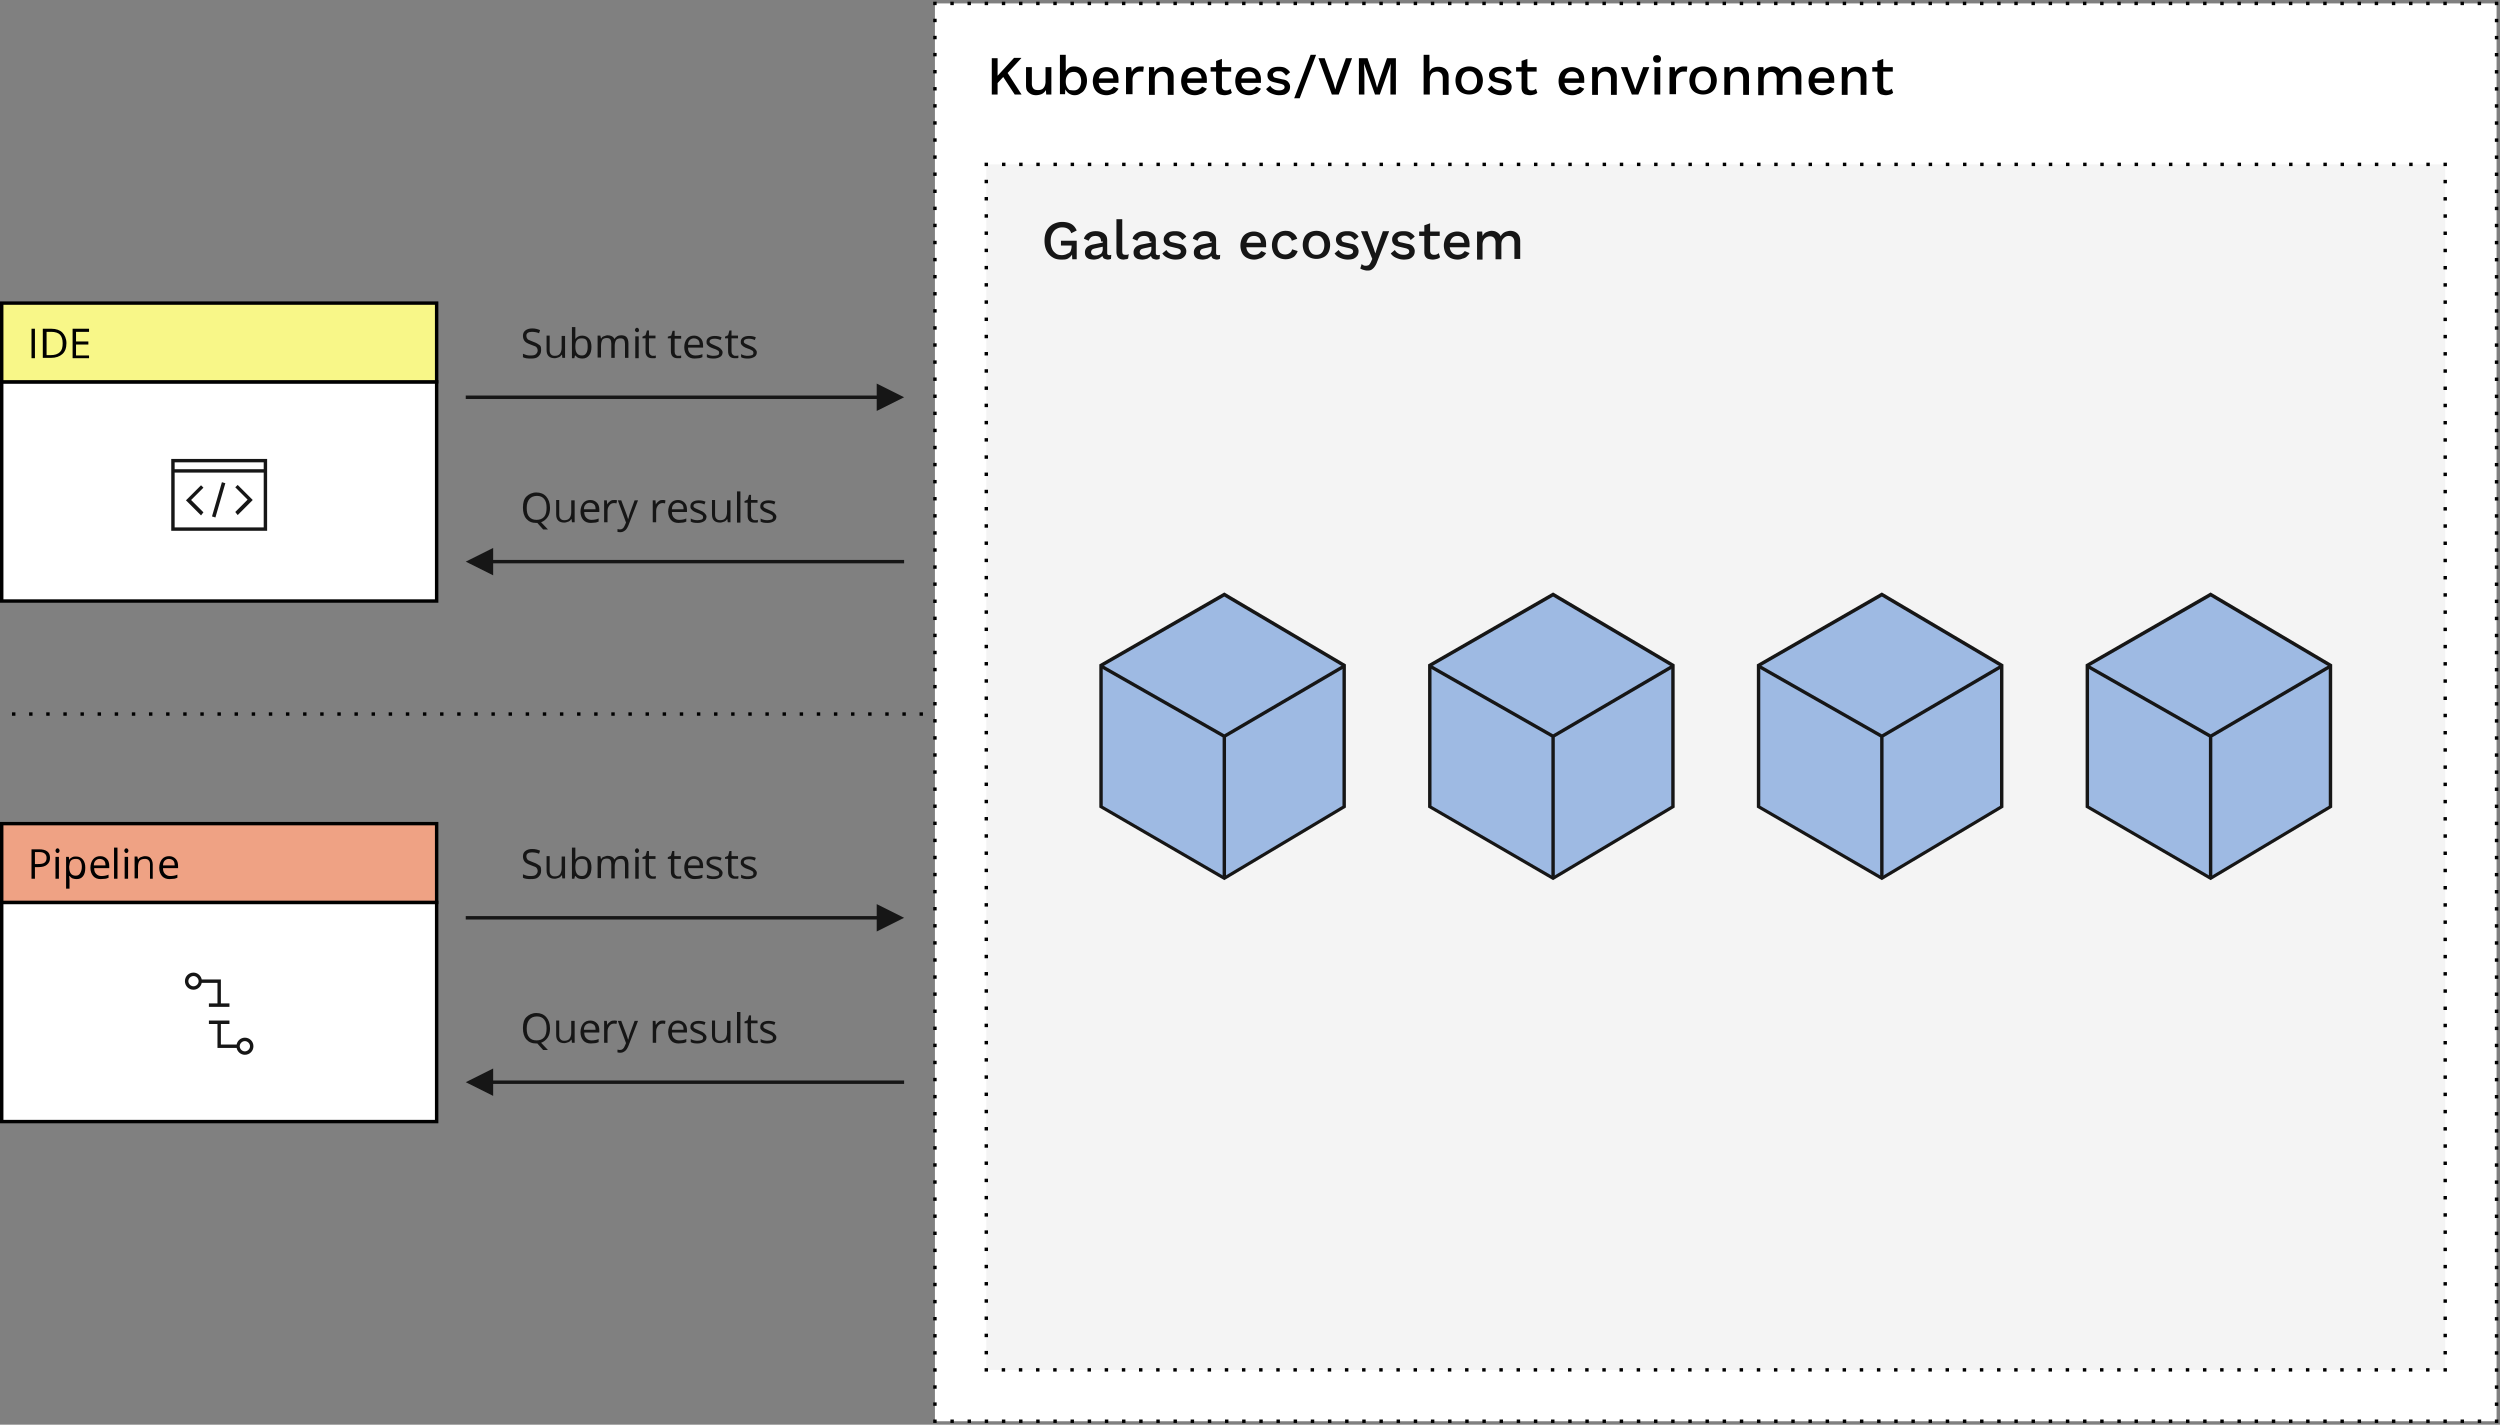 <svg xml:space="preserve" style="enable-background:new 0 0 730 416" viewBox="0 0 730 416" xmlns="http://www.w3.org/2000/svg">
  <rect x="0" y="0" width="730" height="416" fill="#808080" stroke="none"/>
  <style>
    .ecosystem-overview_svg__st0{fill:#fff}.ecosystem-overview_svg__st1,.ecosystem-overview_svg__st4,.ecosystem-overview_svg__st5{fill:none;stroke:#000;stroke-miterlimit:10}.ecosystem-overview_svg__st4{stroke-dasharray:1.002,4.009}.ecosystem-overview_svg__st5{stroke-dasharray:.998,3.99}.ecosystem-overview_svg__st6{fill:#161616}.ecosystem-overview_svg__st10{fill:#9ebae3}.ecosystem-overview_svg__st51{stroke:#161616}.ecosystem-overview_svg__st51,.ecosystem-overview_svg__st52,.ecosystem-overview_svg__st53{fill:none;stroke-miterlimit:10}.ecosystem-overview_svg__st52{stroke:#000;stroke-dasharray:1.002,4.009}.ecosystem-overview_svg__st53{stroke:#000;stroke-dasharray:1.006,4.023}
  </style>
  <g id="ecosystem-overview_svg__images_1_">
    <path d="M273 1h456v414H273z" class="ecosystem-overview_svg__st0"/>
    <path d="M273 1.5V1h.5" class="ecosystem-overview_svg__st1"/>
    <path d="M277.5 1h449" class="ecosystem-overview_svg__st4"/>
    <path d="M728.5 1h.5v.5" class="ecosystem-overview_svg__st1"/>
    <path d="M729 5.5v407" class="ecosystem-overview_svg__st5"/>
    <path d="M729 414.5v.5h-.5" class="ecosystem-overview_svg__st1"/>
    <path d="M724.5 415h-449" class="ecosystem-overview_svg__st4"/>
    <path d="M273.5 415h-.5v-.5" class="ecosystem-overview_svg__st1"/>
    <path d="M273 410.5V3.5" class="ecosystem-overview_svg__st5"/>
    <path d="M136 115.5h120v1H136zm128 .5-8-4v8zm-120 47.5h120v1H144zm-8 .5 8 4v-8zm0 103.5h120v1H136zm128 .5-8-4v8zm-120 47.5h120v1H144zm-8 .5 8 4v-8z" class="ecosystem-overview_svg__st6"/>
    <path d="M.5 111.5h127v64H.5z" class="ecosystem-overview_svg__st0"/>
    <path d="M127 112v63H1v-63h126m1-1H0v65h128v-65z"/>
    <path d="M.5 88.5h127v23H.5z" style="fill:#f8f788"/>
    <path d="M127 89v22H1V89h126m1-1H0v24h128V88z"/>
    <path d="M.5 263.5h127v64H.5z" class="ecosystem-overview_svg__st0"/>
    <path d="M127 264v63H1v-63h126m1-1H0v65h128v-65z"/>
    <path d="M.5 240.5h127v23H.5z" style="fill:#efa284"/>
    <path d="M127 241v22H1v-22h126m1-1H0v24h128v-24z"/>
    <path d="M288 48h426v352H288z" style="fill:#f4f4f4"/>
    <path d="M714 48.5V48h-.5" class="ecosystem-overview_svg__st1"/>
    <path d="M709.5 48h-419" class="ecosystem-overview_svg__st52"/>
    <path d="M288.5 48h-.5v.5" class="ecosystem-overview_svg__st1"/>
    <path d="M288 52.5v345" class="ecosystem-overview_svg__st53"/>
    <path d="M288 399.5v.5h.5" class="ecosystem-overview_svg__st1"/>
    <path d="M292.5 400h419" class="ecosystem-overview_svg__st52"/>
    <path d="M713.5 400h.5v-.5" class="ecosystem-overview_svg__st1"/>
    <path d="M714 395.5v-345" class="ecosystem-overview_svg__st53"/>
    <path d="M63.5 293H61v1h6v-1h-2.5v-7h-5.6c-.2-1.1-1.2-2-2.4-2-1.4 0-2.5 1.1-2.5 2.5s1.1 2.5 2.5 2.5c1.2 0 2.2-.9 2.4-2h4.6v6zm-7-5c-.8 0-1.5-.7-1.5-1.5s.7-1.5 1.5-1.5 1.5.7 1.5 1.5-.7 1.5-1.5 1.5zm15 15c-1.2 0-2.2.9-2.4 2h-4.6v-6H67v-1h-6v1h2.5v7h5.6c.2 1.1 1.2 2 2.4 2 1.4 0 2.5-1.1 2.5-2.5s-1.1-2.5-2.5-2.5zm0 4c-.8 0-1.5-.7-1.5-1.5s.7-1.5 1.5-1.5 1.5.7 1.5 1.5-.7 1.5-1.5 1.5z" class="ecosystem-overview_svg__st6"/>
    <path d="M3.5 208.5h269" style="fill:none;stroke:#000;stroke-miterlimit:10;stroke-dasharray:1,4"/>
    <path d="M50 134v21h28v-21H50zm27 20H51v-16h26v16zm0-17H51v-2h26v2zm-11.2 4.1-1-.3-2.9 10 1 .3 2.9-10zm3.6 9.3 4.4-4.4-4.4-4.4-.7.7 3.6 3.6-3.6 3.6.7.9zm-10-.8-3.6-3.6 3.6-3.6-.7-.7-4.4 4.4 4.4 4.4.7-.9z" class="ecosystem-overview_svg__st6"/>
    <path d="M321.5 235.6v-41.3l36-20.7 35 20.7v41.3l-35 20.8z" class="ecosystem-overview_svg__st10"/>
    <path d="m357.5 174.2 34.5 20.4v40.7l-34.5 20.6-35.5-20.6v-40.7l35.5-20.4m0-1.2L321 194v41.8l36.5 21.2 35.5-21.2V194l-35.5-21z" class="ecosystem-overview_svg__st6"/>
    <path d="m321.5 194.5 36 20.5 35-20.5m-35 20.6V256" class="ecosystem-overview_svg__st51"/>
    <path d="M417.5 235.6v-41.3l36-20.7 35 20.7v41.3l-35 20.8z" class="ecosystem-overview_svg__st10"/>
    <path d="m453.5 174.2 34.5 20.4v40.7l-34.5 20.6-35.5-20.6v-40.7l35.5-20.4m0-1.2L417 194v41.8l36.5 21.2 35.5-21.2V194l-35.5-21z" class="ecosystem-overview_svg__st6"/>
    <path d="m417.5 194.5 36 20.5 35-20.5m-35 20.6V256" class="ecosystem-overview_svg__st51"/>
    <path d="M513.5 235.6v-41.3l36-20.7 35 20.7v41.3l-35 20.8z" class="ecosystem-overview_svg__st10"/>
    <path d="m549.5 174.2 34.5 20.4v40.7l-34.5 20.6-35.5-20.6v-40.7l35.5-20.4m0-1.2L513 194v41.8l36.5 21.2 35.5-21.2V194l-35.5-21z" class="ecosystem-overview_svg__st6"/>
    <path d="m513.5 194.5 36 20.5 35-20.5m-35 20.6V256" class="ecosystem-overview_svg__st51"/>
    <path d="M609.5 235.6v-41.3l36-20.7 35 20.7v41.3l-35 20.8z" class="ecosystem-overview_svg__st10"/>
    <path d="m645.5 174.2 34.5 20.4v40.7l-34.5 20.6-35.5-20.6v-40.7l35.5-20.4m0-1.2L609 194v41.8l36.5 21.2 35.5-21.2V194l-35.5-21z" class="ecosystem-overview_svg__st6"/>
    <path d="m609.5 194.5 36 20.5 35-20.5m-35 20.6V256" class="ecosystem-overview_svg__st51"/>
  </g>
  <g id="ecosystem-overview_svg__text">
    <path d="M158 102.3c0 .8-.3 1.3-.8 1.8s-1.3.6-2.2.6c-1 0-1.8-.1-2.3-.4v-1c.4.1.7.3 1.1.4s.8.1 1.2.1c.7 0 1.2-.1 1.5-.4s.5-.6.5-1.1c0-.3-.1-.5-.2-.7s-.3-.4-.6-.5-.7-.3-1.3-.5c-.8-.3-1.4-.6-1.7-1s-.5-.9-.5-1.5c0-.7.2-1.2.7-1.6s1.2-.6 2-.6c.9 0 1.6.2 2.3.5l-.3.9c-.7-.3-1.4-.4-2.1-.4-.5 0-.9.1-1.2.3s-.4.5-.4.9c0 .3.1.5.2.7s.3.4.6.5.7.3 1.2.5c.9.3 1.5.7 1.9 1s.4.9.4 1.5zm2.5-4.2v4.2c0 .5.1.9.4 1.2s.6.4 1.1.4c.7 0 1.2-.2 1.5-.6s.5-1 .5-1.8v-3.4h1v6.4h-.8l-.1-.9h-.1c-.2.3-.5.6-.8.7s-.8.3-1.2.3c-.8 0-1.4-.2-1.8-.6s-.6-1-.6-1.8V98h.9zm9.5-.1c.8 0 1.5.3 2 .9s.7 1.4.7 2.4-.2 1.9-.7 2.5-1.1.9-2 .9c-.4 0-.8-.1-1.1-.2s-.6-.4-.9-.7h-.1l-.2.8h-.7v-9.1h1V99c.4-.6 1.1-1 2-1zm-.2.8c-.7 0-1.1.2-1.4.6s-.4 1-.4 1.9.2 1.5.5 1.9.8.6 1.4.6c.6 0 1-.2 1.3-.7s.4-1.1.4-1.9c0-.8-.1-1.5-.4-1.9s-.8-.5-1.4-.5zm12.7 5.8v-4.2c0-.5-.1-.9-.3-1.2s-.6-.4-1-.4c-.6 0-1.1.2-1.3.5s-.4.9-.4 1.6v3.6h-1v-4.2c0-.5-.1-.9-.3-1.2s-.6-.4-1-.4c-.6 0-1.1.2-1.3.5s-.4 1-.4 1.8v3.4h-1V98h.8l.2.9c.2-.3.4-.6.8-.7s.7-.3 1.1-.3c1 0 1.7.4 2 1.1.2-.3.5-.6.8-.8s.8-.3 1.2-.3c.7 0 1.3.2 1.6.6s.5 1 .5 1.8v4.2h-1zm2.9-8.2c0-.2.1-.4.2-.5s.2-.2.4-.2.3.1.4.2.2.3.2.5-.1.4-.2.5-.3.1-.4.1c-.2 0-.3-.1-.4-.2s-.2-.2-.2-.4zm1.1 8.2h-1v-6.4h1v6.4zm4.1-.7h.5c.2 0 .3-.1.4-.1v.7c-.1.1-.3.1-.5.1h-.6c-1.2 0-1.9-.7-1.9-2v-3.8h-.9v-.5l.9-.4.4-1.4h.6V98h1.9v.8h-1.9v3.8c0 .4.1.7.3.9s.5.4.8.4zm7.4 0h.5c.2 0 .3-.1.4-.1v.7c-.1.1-.3.1-.5.1h-.6c-1.2 0-1.9-.7-1.9-2v-3.8h-.9v-.5l1-.3.4-1.4h.6v1.5h1.9v.8H197v3.8c0 .4.1.7.3.9s.3.3.7.3zm4.8.8c-.9 0-1.7-.3-2.2-.9s-.8-1.4-.8-2.4.3-1.9.8-2.5 1.2-.9 2.1-.9c.8 0 1.4.3 1.9.8s.7 1.2.7 2.1v.6h-4.4c0 .8.2 1.3.6 1.7s.9.6 1.5.6c.7 0 1.4-.1 2.1-.4v.9c-.3.1-.7.3-1 .3s-.8.1-1.3.1zm-.2-5.9c-.5 0-.9.2-1.2.5s-.5.8-.5 1.4h3.4c0-.6-.1-1.1-.4-1.4s-.8-.5-1.3-.5zm8.4 4c0 .6-.2 1.1-.7 1.4s-1.1.5-1.9.5c-.9 0-1.5-.1-2-.4v-.9c.3.2.6.3 1 .4s.7.1 1 .1c.5 0 .9-.1 1.2-.2s.4-.4.4-.7c0-.2-.1-.5-.3-.6s-.6-.4-1.3-.6c-.6-.2-1-.4-1.3-.6s-.4-.4-.6-.6-.2-.5-.2-.8c0-.5.2-.9.6-1.2s1-.5 1.8-.5c.7 0 1.4.1 2 .4l-.3.8c-.6-.3-1.2-.4-1.8-.4-.5 0-.8.1-1 .2s-.4.3-.4.6c0 .2 0 .3.1.4s.2.2.4.3.6.3 1.1.5c.8.3 1.3.6 1.5.8s.7.7.7 1.1zm3.7 1.1h.5c.2 0 .3-.1.4-.1v.7c-.1.1-.3.1-.5.1h-.6c-1.2 0-1.9-.7-1.9-2v-3.8h-.9v-.5l.9-.4.4-1.4h.6V98h1.9v.8h-1.9v3.8c0 .4.1.7.3.9s.4.4.8.4zm6.3-1.1c0 .6-.2 1.1-.7 1.4s-1.1.5-1.9.5c-.9 0-1.5-.1-2-.4v-.9c.3.2.6.3 1 .4s.7.1 1 .1c.5 0 .9-.1 1.2-.2s.4-.4.4-.7c0-.2-.1-.5-.3-.6s-.6-.4-1.3-.6c-.6-.2-1-.4-1.3-.6s-.4-.4-.6-.6-.2-.5-.2-.8c0-.5.2-.9.6-1.2s1-.5 1.8-.5c.7 0 1.4.1 2 .4l-.3.8c-.6-.3-1.2-.4-1.8-.4-.5 0-.8.1-1 .2s-.4.3-.4.6c0 .2 0 .3.1.4s.2.2.4.3.6.3 1.1.5c.8.3 1.3.6 1.5.8s.7.7.7 1.1zm-60.4 45.5c0 1.1-.2 2-.7 2.7s-1.1 1.2-1.9 1.5l2 2.1h-1.4l-1.7-1.9h-.3c-1.3 0-2.2-.4-2.9-1.2s-1-1.9-1-3.3.3-2.5 1-3.2 1.7-1.2 2.9-1.2 2.2.4 2.9 1.2 1.1 1.9 1.1 3.3zm-6.8 0c0 1.2.2 2 .7 2.6s1.2.9 2.2.9c.9 0 1.7-.3 2.2-.9s.7-1.5.7-2.6c0-1.2-.2-2-.7-2.6s-1.2-.9-2.1-.9c-.9 0-1.7.3-2.2.9s-.8 1.4-.8 2.6zm9.5-2.2v4.2c0 .5.1.9.4 1.2s.6.4 1.1.4c.7 0 1.2-.2 1.5-.6s.5-1 .5-1.8v-3.4h1v6.4h-.8l-.1-.9h-.1c-.2.3-.5.6-.8.7s-.8.3-1.2.3c-.8 0-1.4-.2-1.8-.6s-.6-1-.6-1.8V146h.9zm9.2 6.6c-.9 0-1.7-.3-2.2-.9s-.8-1.4-.8-2.4.3-1.9.8-2.5 1.2-.9 2.1-.9c.8 0 1.4.3 1.9.8s.7 1.2.7 2.1v.6h-4.4c0 .8.2 1.3.6 1.7s.9.6 1.5.6c.7 0 1.4-.1 2.1-.4v.9c-.3.1-.7.3-1 .3s-.9.1-1.3.1zm-.3-5.9c-.5 0-.9.2-1.2.5s-.5.8-.5 1.4h3.4c0-.6-.1-1.1-.4-1.4s-.8-.5-1.3-.5zm7.2-.8c.3 0 .5 0 .8.1l-.2.9c-.3-.1-.5-.1-.7-.1-.5 0-1 .2-1.3.6s-.6.9-.6 1.6v3.4h-1v-6.4h.8l.1 1.2c.2-.4.5-.7.9-1s.8-.3 1.2-.3zm1 .1h1l1.4 3.7c.3.8.5 1.4.6 1.8.1-.2.2-.5.3-1s.7-2 1.6-4.5h1l-2.8 7.3c-.3.7-.6 1.2-1 1.5s-.8.5-1.3.5c-.3 0-.6 0-.9-.1v-.8c.2 0 .5.1.7.1.7 0 1.1-.4 1.4-1.1l.4-.9-2.4-6.5zm13.1-.1c.3 0 .5 0 .8.1l-.1.9c-.3-.1-.5-.1-.7-.1-.5 0-1 .2-1.3.6s-.6.9-.6 1.6v3.4h-1v-6.4h.8l.1 1.2c.2-.4.5-.7.9-1s.7-.3 1.1-.3zm4.6 6.7c-.9 0-1.7-.3-2.2-.9s-.8-1.4-.8-2.4.3-1.9.8-2.5 1.2-.9 2.1-.9c.8 0 1.4.3 1.9.8s.7 1.2.7 2.1v.6h-4.4c0 .8.2 1.3.6 1.7s.9.6 1.5.6c.7 0 1.4-.1 2.1-.4v.9c-.3.1-.7.3-1 .3s-.8.1-1.3.1zm-.2-5.9c-.5 0-.9.2-1.2.5s-.5.8-.5 1.4h3.4c0-.6-.1-1.1-.4-1.4s-.8-.5-1.3-.5zm8.4 4c0 .6-.2 1.1-.7 1.4s-1.1.5-1.9.5c-.9 0-1.5-.1-2-.4v-.9c.3.2.6.3 1 .4s.7.1 1 .1c.5 0 .9-.1 1.2-.2s.4-.4.4-.7c0-.2-.1-.5-.3-.6s-.6-.4-1.3-.6c-.6-.2-1-.4-1.3-.6s-.4-.4-.6-.6-.2-.5-.2-.8c0-.5.2-.9.6-1.2s1-.5 1.8-.5c.7 0 1.4.1 2 .4l-.3.8c-.6-.3-1.2-.4-1.8-.4-.5 0-.8.1-1 .2s-.4.3-.4.6c0 .2 0 .3.1.4s.2.2.4.3.6.3 1.1.5c.8.3 1.3.6 1.5.8s.7.7.7 1.1zm2.5-4.7v4.2c0 .5.1.9.4 1.2s.6.4 1.1.4c.7 0 1.2-.2 1.5-.6s.5-1 .5-1.8v-3.4h1v6.4h-.8l-.1-.9h-.1c-.2.3-.5.6-.8.7s-.8.3-1.2.3c-.8 0-1.4-.2-1.8-.6s-.6-1-.6-1.8V146h.9zm7.4 6.5h-1v-9.1h1v9.1zm4.2-.7h.5c.2 0 .3-.1.4-.1v.7c-.1.1-.3.1-.5.1h-.6c-1.2 0-1.9-.7-1.9-2v-3.8h-.9v-.5l.9-.4.4-1.4h.6v1.5h1.9v.8h-1.9v3.8c0 .4.1.7.3.9s.4.4.8.4zm6.3-1.1c0 .6-.2 1.1-.7 1.4s-1.1.5-1.9.5c-.9 0-1.5-.1-2-.4v-.9c.3.2.6.3 1 .4s.7.1 1 .1c.5 0 .9-.1 1.2-.2s.4-.4.4-.7c0-.2-.1-.5-.3-.6s-.6-.4-1.3-.6c-.6-.2-1-.4-1.3-.6s-.4-.4-.6-.6-.2-.5-.2-.8c0-.5.2-.9.6-1.2s1-.5 1.8-.5c.7 0 1.4.1 2 .4l-.3.8c-.6-.3-1.2-.4-1.8-.4-.5 0-.8.1-1 .2s-.4.3-.4.6c0 .2 0 .3.1.4s.2.2.4.3.6.3 1.1.5c.8.3 1.3.6 1.5.8s.7.7.7 1.1zM158 254.3c0 .8-.3 1.3-.8 1.8s-1.3.6-2.2.6c-1 0-1.8-.1-2.3-.4v-1c.4.1.7.3 1.1.4s.8.1 1.2.1c.7 0 1.2-.1 1.5-.4s.5-.6.5-1.1c0-.3-.1-.5-.2-.7s-.3-.4-.6-.5-.7-.3-1.3-.5c-.8-.3-1.4-.6-1.7-1s-.5-.9-.5-1.5c0-.7.2-1.2.7-1.6s1.2-.6 2-.6c.9 0 1.6.2 2.3.5l-.3.9c-.7-.3-1.4-.4-2.1-.4-.5 0-.9.1-1.2.3s-.4.5-.4.9c0 .3.1.5.2.7s.3.4.6.5.7.3 1.2.5c.9.3 1.5.7 1.9 1s.4.9.4 1.5zm2.5-4.2v4.2c0 .5.1.9.4 1.2s.6.4 1.1.4c.7 0 1.2-.2 1.5-.6s.5-1 .5-1.8v-3.4h1v6.4h-.8l-.1-.9h-.1c-.2.3-.5.6-.8.7s-.8.3-1.2.3c-.8 0-1.4-.2-1.8-.6s-.6-1-.6-1.8V250h.9zm9.5-.1c.8 0 1.5.3 2 .9s.7 1.4.7 2.4-.2 1.9-.7 2.5-1.1.9-2 .9c-.4 0-.8-.1-1.1-.2s-.6-.4-.9-.7h-.1l-.2.8h-.7v-9.1h1v3.5c.4-.6 1.1-1 2-1zm-.2.8c-.7 0-1.1.2-1.4.6s-.4 1-.4 1.9.2 1.5.5 1.9.8.6 1.4.6c.6 0 1-.2 1.3-.7s.4-1.1.4-1.9c0-.8-.1-1.5-.4-1.9s-.8-.5-1.4-.5zm12.7 5.8v-4.2c0-.5-.1-.9-.3-1.2s-.6-.4-1-.4c-.6 0-1.1.2-1.3.5s-.4.9-.4 1.6v3.6h-1v-4.2c0-.5-.1-.9-.3-1.2s-.6-.4-1-.4c-.6 0-1.1.2-1.3.5s-.4 1-.4 1.8v3.4h-1V250h.8l.2.9c.2-.3.4-.6.8-.7s.7-.3 1.1-.3c1 0 1.7.4 2 1.1.2-.3.5-.6.8-.8s.8-.3 1.2-.3c.7 0 1.3.2 1.6.6s.5 1 .5 1.8v4.2h-1zm2.9-8.2c0-.2.1-.4.2-.5s.2-.2.4-.2.3.1.4.2.2.3.2.5-.1.4-.2.5-.2.2-.4.2-.3-.1-.4-.2-.2-.3-.2-.5zm1.1 8.2h-1v-6.4h1v6.4zm4.1-.7h.5c.2 0 .3-.1.4-.1v.7c-.1.1-.3.1-.5.1h-.6c-1.2 0-1.9-.7-1.9-2v-3.8h-.9v-.5l.9-.4.4-1.4h.6v1.5h1.9v.8h-1.9v3.8c0 .4.1.7.3.9s.5.4.8.4zm7.4 0h.5c.2 0 .3-.1.4-.1v.7c-.1.1-.3.1-.5.1h-.6c-1.2 0-1.9-.7-1.9-2v-3.8h-.9v-.5l.9-.4.4-1.4h.6v1.5h1.9v.8h-1.9v3.8c0 .4.1.7.3.9s.4.4.8.4zm4.8.8c-.9 0-1.7-.3-2.2-.9s-.8-1.4-.8-2.4.3-1.9.8-2.5 1.2-.9 2.1-.9c.8 0 1.4.3 1.9.8s.7 1.2.7 2.1v.6h-4.4c0 .8.2 1.3.6 1.7s.9.6 1.5.6c.7 0 1.4-.1 2.1-.4v.9c-.3.1-.7.3-1 .3s-.8.1-1.3.1zm-.2-5.9c-.5 0-.9.2-1.2.5s-.5.8-.5 1.4h3.4c0-.6-.1-1.1-.4-1.4s-.8-.5-1.3-.5zm8.4 4c0 .6-.2 1.1-.7 1.4s-1.1.5-1.9.5c-.9 0-1.5-.1-2-.4v-.9c.3.2.6.3 1 .4s.7.1 1 .1c.5 0 .9-.1 1.2-.2s.4-.4.4-.7c0-.2-.1-.5-.3-.6s-.6-.4-1.3-.6c-.6-.2-1-.4-1.3-.6s-.4-.4-.6-.6-.2-.5-.2-.8c0-.5.2-.9.6-1.2s1-.5 1.8-.5c.7 0 1.4.1 2 .4l-.3.8c-.6-.3-1.2-.4-1.8-.4-.5 0-.8.1-1 .2s-.4.3-.4.6c0 .2 0 .3.1.4s.2.2.4.3.6.3 1.1.5c.8.3 1.3.6 1.5.8s.7.7.7 1.1zm3.7 1.1h.5c.2 0 .3-.1.4-.1v.7c-.1.1-.3.1-.5.1h-.6c-1.2 0-1.9-.7-1.9-2v-3.8h-.9v-.5l.9-.4.4-1.4h.6v1.5h1.9v.8h-1.9v3.8c0 .4.1.7.3.9s.4.4.8.4zm6.3-1.1c0 .6-.2 1.1-.7 1.4s-1.1.5-1.9.5c-.9 0-1.5-.1-2-.4v-.9c.3.2.6.3 1 .4s.7.1 1 .1c.5 0 .9-.1 1.2-.2s.4-.4.4-.7c0-.2-.1-.5-.3-.6s-.6-.4-1.3-.6c-.6-.2-1-.4-1.3-.6s-.4-.4-.6-.6-.2-.5-.2-.8c0-.5.2-.9.6-1.2s1-.5 1.8-.5c.7 0 1.4.1 2 .4l-.3.8c-.6-.3-1.2-.4-1.8-.4-.5 0-.8.1-1 .2s-.4.3-.4.6c0 .2 0 .3.1.4s.2.2.4.3.6.3 1.1.5c.8.3 1.3.6 1.5.8s.7.7.7 1.1zm-60.4 45.5c0 1.1-.2 2-.7 2.7s-1.1 1.2-1.9 1.5l2 2.1h-1.4l-1.7-1.9h-.3c-1.3 0-2.2-.4-2.9-1.2s-1-1.9-1-3.3.3-2.5 1-3.2 1.7-1.2 2.9-1.2 2.2.4 2.9 1.2 1.1 1.9 1.1 3.3zm-6.8 0c0 1.2.2 2 .7 2.6s1.2.9 2.2.9c.9 0 1.7-.3 2.2-.9s.7-1.5.7-2.6c0-1.2-.2-2-.7-2.6s-1.2-.9-2.1-.9c-.9 0-1.7.3-2.2.9s-.8 1.4-.8 2.6zm9.5-2.2v4.2c0 .5.1.9.4 1.2s.6.4 1.1.4c.7 0 1.2-.2 1.5-.6s.5-1 .5-1.8v-3.4h1v6.4h-.8l-.1-.9h-.1c-.2.3-.5.6-.8.7s-.8.3-1.2.3c-.8 0-1.4-.2-1.8-.6s-.6-1-.6-1.8V298h.9zm9.2 6.6c-.9 0-1.7-.3-2.2-.9s-.8-1.4-.8-2.4.3-1.9.8-2.5 1.2-.9 2.1-.9c.8 0 1.4.3 1.9.8s.7 1.2.7 2.1v.6h-4.4c0 .8.2 1.3.6 1.7s.9.6 1.5.6c.7 0 1.4-.1 2.1-.4v.9c-.3.1-.7.3-1 .3s-.9.1-1.3.1zm-.3-5.9c-.5 0-.9.2-1.2.5s-.5.8-.5 1.4h3.4c0-.6-.1-1.1-.4-1.4s-.8-.5-1.3-.5zm7.2-.8c.3 0 .5 0 .8.1l-.2.9c-.3-.1-.5-.1-.7-.1-.5 0-1 .2-1.3.6s-.6.9-.6 1.6v3.4h-1v-6.4h.8l.1 1.2c.2-.4.5-.7.9-1s.8-.3 1.2-.3zm1 .1h1l1.4 3.7c.3.8.5 1.4.6 1.8.1-.2.2-.5.3-1s.7-2 1.6-4.5h1l-2.8 7.3c-.3.7-.6 1.2-1 1.5s-.8.5-1.3.5c-.3 0-.6 0-.9-.1v-.8c.2 0 .5.1.7.1.7 0 1.1-.4 1.4-1.1l.4-.9-2.4-6.5zm13.1-.1c.3 0 .5 0 .8.1l-.1.9c-.3-.1-.5-.1-.7-.1-.5 0-1 .2-1.3.6s-.6.9-.6 1.6v3.4h-1v-6.4h.8l.1 1.2c.2-.4.5-.7.9-1s.7-.3 1.1-.3zm4.6 6.7c-.9 0-1.7-.3-2.2-.9s-.8-1.4-.8-2.4.3-1.9.8-2.5 1.2-.9 2.1-.9c.8 0 1.4.3 1.9.8s.7 1.2.7 2.1v.6h-4.4c0 .8.2 1.3.6 1.7s.9.6 1.5.6c.7 0 1.4-.1 2.1-.4v.9c-.3.1-.7.3-1 .3s-.8.1-1.3.1zm-.2-5.9c-.5 0-.9.2-1.2.5s-.5.8-.5 1.4h3.4c0-.6-.1-1.1-.4-1.4s-.8-.5-1.3-.5zm8.4 4c0 .6-.2 1.1-.7 1.4s-1.1.5-1.9.5c-.9 0-1.5-.1-2-.4v-.9c.3.2.6.3 1 .4s.7.1 1 .1c.5 0 .9-.1 1.2-.2s.4-.4.4-.7c0-.2-.1-.5-.3-.6s-.6-.4-1.3-.6c-.6-.2-1-.4-1.3-.6s-.4-.4-.6-.6-.2-.5-.2-.8c0-.5.2-.9.6-1.2s1-.5 1.8-.5c.7 0 1.4.1 2 .4l-.3.8c-.6-.3-1.2-.4-1.8-.4-.5 0-.8.1-1 .2s-.4.3-.4.6c0 .2 0 .3.1.4s.2.2.4.3.6.3 1.1.5c.8.3 1.3.6 1.5.8s.7.7.7 1.1zm2.5-4.7v4.2c0 .5.1.9.4 1.2s.6.4 1.1.4c.7 0 1.2-.2 1.5-.6s.5-1 .5-1.8v-3.4h1v6.4h-.8l-.1-.9h-.1c-.2.3-.5.6-.8.7s-.8.3-1.2.3c-.8 0-1.4-.2-1.8-.6s-.6-1-.6-1.8V298h.9zm7.4 6.5h-1v-9.1h1v9.1zm4.2-.7h.5c.2 0 .3-.1.4-.1v.7c-.1.1-.3.1-.5.1h-.6c-1.2 0-1.9-.7-1.9-2v-3.8h-.9v-.5l.9-.4.4-1.4h.6v1.5h1.9v.8h-1.9v3.8c0 .4.1.7.3.9s.4.4.8.4zm6.3-1.1c0 .6-.2 1.1-.7 1.4s-1.1.5-1.9.5c-.9 0-1.5-.1-2-.4v-.9c.3.2.6.3 1 .4s.7.1 1 .1c.5 0 .9-.1 1.2-.2s.4-.4.4-.7c0-.2-.1-.5-.3-.6s-.6-.4-1.3-.6c-.6-.2-1-.4-1.3-.6s-.4-.4-.6-.6-.2-.5-.2-.8c0-.5.2-.9.6-1.2s1-.5 1.8-.5c.7 0 1.4.1 2 .4l-.3.8c-.6-.3-1.2-.4-1.8-.4-.5 0-.8.1-1 .2s-.4.3-.4.6c0 .2 0 .3.1.4s.2.2.4.3.6.3 1.1.5c.8.3 1.3.6 1.5.8s.7.7.7 1.1z" class="ecosystem-overview_svg__st6"/>
    <path d="M9.2 104.6V96h1v8.6h-1zm10.2-4.4c0 1.4-.4 2.5-1.2 3.2s-1.9 1.1-3.3 1.1h-2.4V96h2.6c1.3 0 2.4.4 3.1 1.1s1.2 1.8 1.2 3.1zm-1.1 0c0-1.1-.3-2-.8-2.5s-1.4-.8-2.5-.8h-1.4v6.8h1.2c1.2 0 2.1-.3 2.7-.9s.8-1.4.8-2.6zm7.7 4.4h-4.8V96H26v.9h-3.8v2.8h3.6v.9h-3.6v3.2H26v.8zM14.6 250.5c0 .9-.3 1.5-.9 2s-1.4.7-2.5.7h-1v3.4h-1V248h2.2c2.1 0 3.2.8 3.2 2.5zm-4.4 1.8h.9c.9 0 1.5-.1 1.9-.4s.6-.7.6-1.4c0-.6-.2-1-.6-1.3s-.9-.4-1.7-.4h-1.1v3.5zm6-3.9c0-.2.1-.4.2-.5s.2-.2.4-.2.3.1.4.2.2.3.2.5-.1.4-.2.5-.2.2-.4.2-.3-.1-.4-.2-.2-.3-.2-.5zm1 8.2h-1v-6.4h1v6.4zm5.1.1c-.4 0-.8-.1-1.1-.2s-.6-.4-.9-.7h-.1c0 .4.1.7.1 1.1v2.6h-1v-9.3h.8l.1.9c.2-.4.5-.6.9-.8s.7-.2 1.1-.2c.9 0 1.5.3 2 .9s.7 1.4.7 2.4c0 1.1-.2 1.9-.7 2.5s-1.1.8-1.9.8zm-.2-5.9c-.7 0-1.1.2-1.4.5s-.4.9-.5 1.7v.2c0 .9.2 1.5.5 1.9s.8.6 1.4.6c.6 0 1-.2 1.3-.7s.5-1.1.5-1.9c0-.8-.2-1.4-.5-1.8s-.7-.5-1.3-.5zm7.3 5.9c-.9 0-1.7-.3-2.2-.9s-.8-1.4-.8-2.4.3-1.9.8-2.5 1.2-.9 2.1-.9c.8 0 1.4.3 1.9.8s.7 1.2.7 2.1v.6h-4.4c0 .8.2 1.3.6 1.7s.9.6 1.5.6c.7 0 1.4-.1 2.1-.4v.9c-.3.1-.7.3-1 .3s-.9.1-1.3.1zm-.3-5.9c-.5 0-.9.2-1.2.5s-.5.8-.5 1.4h3.4c0-.6-.1-1.1-.4-1.4s-.8-.5-1.3-.5zm5.2 5.8h-1v-9.1h1v9.1zm2-8.2c0-.2.1-.4.2-.5s.2-.2.4-.2.3.1.4.2.2.3.2.5-.1.4-.2.5-.2.2-.4.2-.3-.1-.4-.2-.2-.3-.2-.5zm1.1 8.2h-1v-6.4h1v6.4zm6.4 0v-4.2c0-.5-.1-.9-.4-1.2s-.6-.4-1.1-.4c-.7 0-1.2.2-1.5.5s-.5 1-.5 1.8v3.4h-1v-6.4h.8l.2.9c.2-.3.5-.6.8-.7s.8-.3 1.2-.3c.8 0 1.4.2 1.7.6s.6 1 .6 1.8v4.2h-.8zm5.7.1c-.9 0-1.7-.3-2.2-.9s-.8-1.4-.8-2.4.3-1.9.8-2.5 1.2-.9 2.1-.9c.8 0 1.4.3 1.9.8s.7 1.2.7 2.1v.6h-4.4c0 .8.2 1.3.6 1.7s.9.6 1.5.6c.7 0 1.4-.1 2.1-.4v.9c-.3.1-.7.3-1 .3s-.8.1-1.3.1zm-.2-5.9c-.5 0-.9.2-1.2.5s-.5.8-.5 1.4H51c0-.6-.1-1.1-.4-1.4s-.8-.5-1.3-.5z"/>
    <path d="M309.9 75.8c-1 0-1.9-.2-2.6-.7-.7-.4-1.3-1.1-1.7-1.9s-.6-1.8-.6-2.9c0-1.1.2-2.1.6-2.9.4-.8 1-1.4 1.8-1.9.8-.4 1.7-.7 2.7-.7 1.1 0 2 .2 2.7.6.7.4 1.2 1 1.6 1.9l-1.6.8c-.2-.6-.5-1-1-1.3-.5-.3-1-.4-1.7-.4s-1.2.2-1.7.5-.9.8-1.2 1.4-.4 1.3-.4 2.1.1 1.6.4 2.2c.2.6.6 1 1.1 1.4s1.1.5 1.8.5c.4 0 .8-.1 1.1-.2.3-.1.6-.3.9-.4.3-.2.5-.4.6-.8.1-.3.2-.7.2-1.1v-.3h-3.1v-1.4h4.6v5.4h-1.3l-.1-2.1.3.2c-.3.7-.7 1.2-1.3 1.6s-1.2.4-2.1.4zm11.6-5.3c0-.5-.1-.9-.4-1.2-.3-.3-.7-.4-1.2-.4s-.9.1-1.2.3c-.3.2-.6.6-.8 1.1l-1.4-.6c.2-.7.6-1.2 1.2-1.6s1.4-.6 2.3-.6c.6 0 1.2.1 1.7.3.5.2.9.5 1.2.9.3.4.4.9.4 1.6v3.6c0 .4.2.6.6.6.2 0 .4 0 .6-.1l-.1 1.2c-.2.1-.6.2-.9.2-.3 0-.6-.1-.9-.2-.3-.1-.5-.3-.6-.6-.2-.3-.2-.6-.2-.9V74h.4c-.1.4-.3.8-.6 1s-.6.5-1 .6-.8.2-1.2.2c-.5 0-1-.1-1.4-.2-.4-.2-.7-.4-.9-.7-.2-.3-.3-.7-.3-1.2 0-.6.2-1.1.6-1.5.4-.4.9-.6 1.7-.8l3.1-.6V72l-2.3.5c-.4.1-.8.2-1 .4-.2.2-.3.4-.3.7 0 .3.1.5.3.7.2.2.5.3.9.3.3 0 .5 0 .8-.1s.5-.2.7-.3c.2-.1.4-.3.5-.6.1-.2.2-.5.2-.8v-2.3zm6.2-6.5v9.4c0 .4.1.7.2.8s.4.2.7.2h.5c.1 0 .3-.1.5-.2l-.2 1.3c-.2.1-.4.2-.6.2-.2 0-.5.1-.7.1-.7 0-1.2-.2-1.6-.6-.3-.4-.5-.9-.5-1.7V64h1.7zm8 6.5c0-.5-.1-.9-.4-1.2-.3-.3-.7-.4-1.2-.4s-.9.1-1.2.3c-.3.2-.6.6-.8 1.1l-1.4-.6c.2-.7.6-1.2 1.2-1.6s1.4-.6 2.3-.6c.6 0 1.2.1 1.7.3.5.2.9.5 1.2.9.3.4.4.9.4 1.6v3.6c0 .4.2.6.6.6.2 0 .4 0 .6-.1l-.1 1.2c-.2.1-.6.2-.9.2-.3 0-.6-.1-.9-.2-.3-.1-.5-.3-.6-.6-.2-.3-.2-.6-.2-.9V74h.4c-.1.4-.3.8-.6 1s-.6.5-1 .6-.8.2-1.2.2c-.5 0-1-.1-1.4-.2-.4-.2-.7-.4-.9-.7-.2-.3-.3-.7-.3-1.2 0-.6.2-1.1.6-1.5.4-.4.9-.6 1.7-.8l3.1-.6V72l-2.3.5c-.4.1-.8.2-1 .4-.2.2-.3.4-.3.7 0 .3.1.5.3.7.2.2.5.3.9.3.3 0 .5 0 .8-.1s.5-.2.7-.3c.2-.1.4-.3.5-.6.1-.2.2-.5.2-.8v-2.3zm7.5 5.3c-.8 0-1.5-.2-2.2-.5-.7-.3-1.2-.7-1.6-1.3l1.2-1c.2.4.6.8 1 1 .4.3 1 .4 1.6.4.5 0 .9-.1 1.2-.3.3-.2.4-.4.4-.7 0-.2-.1-.4-.2-.5s-.4-.3-.8-.4l-1.7-.4c-.9-.2-1.5-.4-1.8-.8-.4-.4-.5-.9-.5-1.4 0-.4.1-.8.4-1.2.3-.4.6-.7 1.1-.9s1.1-.3 1.8-.3c.8 0 1.5.1 2 .4s1 .7 1.3 1.2l-1.2 1c-.2-.4-.5-.7-.9-1s-.8-.3-1.2-.3c-.3 0-.6 0-.9.1-.2.1-.4.2-.6.4s-.2.3-.2.5.1.4.2.6.4.3.9.4l1.8.4c.8.1 1.3.4 1.6.8.3.4.5.8.5 1.3s-.1 1-.4 1.4c-.3.4-.7.7-1.2.9-.3.1-.9.2-1.6.2zm10.1-5.3c0-.5-.1-.9-.4-1.2-.3-.3-.7-.4-1.2-.4s-.9.1-1.2.3c-.3.2-.6.6-.8 1.1l-1.4-.6c.2-.7.6-1.2 1.2-1.6s1.4-.6 2.3-.6c.6 0 1.2.1 1.7.3.5.2.9.5 1.2.9.3.4.4.9.4 1.6v3.6c0 .4.2.6.6.6.2 0 .4 0 .6-.1l-.1 1.2c-.2.1-.6.2-.9.2-.3 0-.6-.1-.9-.2-.3-.1-.5-.3-.6-.6-.2-.3-.2-.6-.2-.9V74h.4c-.1.4-.3.8-.6 1s-.6.5-1 .6-.8.2-1.2.2c-.5 0-1-.1-1.4-.2-.4-.2-.7-.4-.9-.7-.2-.3-.3-.7-.3-1.2 0-.6.2-1.1.6-1.5.4-.4.9-.6 1.7-.8l3.1-.6V72l-2.3.5c-.4.1-.8.2-1 .4-.2.2-.3.4-.3.7 0 .3.1.5.3.7.2.2.5.3.9.3.3 0 .5 0 .8-.1s.5-.2.7-.3c.2-.1.4-.3.5-.6.1-.2.2-.5.2-.8v-2.3zm12.9 5.3c-.8 0-1.5-.2-2.1-.5-.6-.3-1.1-.8-1.4-1.4s-.5-1.4-.5-2.2.2-1.6.5-2.2.8-1.1 1.4-1.4c.6-.3 1.3-.5 2-.5.8 0 1.4.2 2 .5.5.3 1 .8 1.2 1.3.3.6.4 1.2.4 1.9v.9h-6.4v-1.3h5.7l-.8.3c0-.7-.2-1.3-.5-1.7-.4-.4-.9-.6-1.5-.6-.5 0-.9.1-1.2.3-.3.2-.6.5-.8 1-.2.4-.3.9-.3 1.5s.1 1.1.3 1.5.5.7.8.9c.4.2.8.3 1.2.3.5 0 1-.1 1.3-.3.3-.2.6-.5.8-.8l1.4.6c-.2.4-.5.7-.8 1-.3.3-.7.5-1.2.6-.5.2-1 .3-1.5.3zm9.2-8.4c.6 0 1.2.1 1.6.3s.8.5 1.1.8c.3.3.5.7.7 1.2l-1.6.6c-.1-.5-.4-.9-.7-1.1-.3-.3-.7-.4-1.2-.4s-.9.1-1.2.3c-.3.2-.6.5-.8 1s-.3.9-.3 1.5.1 1.1.3 1.5.4.7.8.9c.3.2.7.3 1.2.3.4 0 .7-.1.9-.2s.5-.3.7-.5c.2-.2.3-.5.4-.8l1.6.5c-.1.5-.4.9-.7 1.3s-.7.6-1.2.8c-.5.2-1 .3-1.6.3-.8 0-1.5-.2-2.1-.5-.6-.3-1.1-.8-1.4-1.4s-.5-1.4-.5-2.2.2-1.6.5-2.2.8-1.1 1.4-1.4c.6-.4 1.3-.6 2.1-.6zm9 0c.8 0 1.5.2 2.1.5.6.3 1.1.8 1.4 1.4s.5 1.4.5 2.2-.2 1.6-.5 2.2-.8 1.1-1.4 1.4c-.6.3-1.3.5-2.1.5s-1.5-.2-2.1-.5c-.6-.3-1.1-.8-1.4-1.4a5.09 5.09 0 0 1 0-4.4c.3-.6.8-1.1 1.4-1.4.6-.3 1.3-.5 2.1-.5zm0 1.4c-.5 0-.9.1-1.2.3s-.6.5-.8 1-.3.9-.3 1.5.1 1.1.3 1.5c.2.4.4.7.8 1 .3.2.7.3 1.2.3s.9-.1 1.2-.3c.3-.2.6-.5.8-1 .2-.4.3-.9.3-1.5s-.1-1.1-.3-1.5c-.2-.4-.4-.7-.8-1-.3-.2-.8-.3-1.2-.3zm9.1 7c-.8 0-1.5-.2-2.2-.5-.7-.3-1.2-.7-1.6-1.3l1.2-1c.2.4.6.8 1 1 .4.3 1 .4 1.6.4.5 0 .9-.1 1.2-.3.3-.2.4-.4.4-.7 0-.2-.1-.4-.2-.5s-.4-.3-.8-.4l-1.7-.4c-.9-.2-1.5-.4-1.8-.8-.4-.4-.5-.9-.5-1.4 0-.4.1-.8.4-1.2.3-.4.6-.7 1.1-.9s1.1-.3 1.8-.3c.8 0 1.5.1 2 .4s1 .7 1.3 1.2l-1.2 1c-.2-.4-.5-.7-.9-1s-.8-.3-1.2-.3c-.3 0-.6 0-.9.1-.2.1-.4.2-.6.4s-.2.3-.2.5.1.4.2.6.4.3.9.4l1.8.4c.8.1 1.3.4 1.6.8.3.4.5.8.5 1.3s-.1 1-.4 1.4c-.3.4-.7.7-1.2.9-.3.1-.9.2-1.6.2zm12.1-8.2-3.5 8.9c-.2.6-.5 1.1-.8 1.5-.3.4-.6.6-.9.8-.4.2-.8.2-1.2.2-.4 0-.7-.1-1.1-.2-.3-.1-.6-.2-.9-.4l.4-1.3c.2.2.4.3.6.4.2.1.5.1.7.1.3 0 .5-.1.8-.2.2-.2.4-.5.6-.9l.4-.9-.8-2-2.5-6.1h1.9l1.8 5 .5 1.5.5-1.6 1.7-4.9h1.8zm4.3 8.2c-.8 0-1.5-.2-2.2-.5-.7-.3-1.2-.7-1.6-1.3l1.2-1c.2.4.6.8 1 1 .4.3 1 .4 1.6.4.5 0 .9-.1 1.2-.3.3-.2.4-.4.4-.7 0-.2-.1-.4-.2-.5s-.4-.3-.8-.4l-1.7-.4c-.9-.2-1.5-.4-1.8-.8-.4-.4-.5-.9-.5-1.4 0-.4.1-.8.4-1.2.3-.4.6-.7 1.1-.9s1.1-.3 1.8-.3c.8 0 1.5.1 2 .4s1 .7 1.3 1.2l-1.2 1c-.2-.4-.5-.7-.9-1s-.8-.3-1.2-.3c-.3 0-.6 0-.9.1-.2.1-.4.2-.6.4s-.2.3-.2.5.1.4.2.6.4.3.9.4l1.8.4c.8.1 1.3.4 1.6.8.3.4.5.8.5 1.3s-.1 1-.4 1.4c-.3.4-.7.7-1.2.9-.3.1-.9.2-1.6.2zm10.5-8.2v1.3h-6v-1.3h6zm-2.8-2.4v8c0 .4.1.7.3.9.2.2.5.3.8.3.3 0 .5 0 .8-.1.2-.1.4-.2.6-.4l.4 1.2c-.2.2-.5.4-.9.5s-.8.2-1.2.2c-.5 0-.9-.1-1.3-.2s-.7-.4-.9-.7c-.2-.3-.3-.8-.3-1.3v-7.8l1.7-.6zm8 10.6c-.8 0-1.5-.2-2.1-.5-.6-.3-1.1-.8-1.4-1.4s-.5-1.4-.5-2.2.2-1.6.5-2.2.8-1.1 1.4-1.4c.6-.3 1.3-.5 2-.5.8 0 1.4.2 2 .5.5.3 1 .8 1.2 1.3.3.6.4 1.2.4 1.9v.9h-6.4v-1.3h5.7l-.8.3c0-.7-.2-1.3-.5-1.7-.4-.4-.9-.6-1.5-.6-.5 0-.9.1-1.2.3-.3.2-.6.5-.8 1-.2.4-.3.9-.3 1.5s.1 1.1.3 1.5.5.7.8.9c.4.2.8.3 1.2.3.5 0 1-.1 1.3-.3.3-.2.6-.5.8-.8l1.4.6c-.2.4-.5.7-.8 1-.3.3-.7.5-1.2.6-.5.2-.9.3-1.5.3zm5.7-.2v-8h1.5l.1 1.3c.3-.5.6-.9 1.1-1.1.5-.2 1-.4 1.5-.4.6 0 1.1.1 1.6.4.5.3.9.7 1.1 1.2.2-.4.4-.6.7-.9.3-.2.6-.4 1-.5.4-.1.7-.2 1.1-.2.5 0 1 .1 1.4.3s.8.5 1.1 1 .4 1 .4 1.7v5.2h-1.7v-4.9c0-.7-.2-1.1-.5-1.4-.3-.3-.7-.4-1.2-.4-.4 0-.7.1-1 .3-.3.2-.6.5-.8.8-.2.4-.3.8-.3 1.3v4.4h-1.7v-4.9c0-.7-.2-1.1-.5-1.4-.3-.3-.7-.4-1.2-.4-.3 0-.6.1-1 .3-.3.2-.6.4-.8.8-.2.4-.3.8-.3 1.4v4.3h-1.6z" class="ecosystem-overview_svg__st6"/>
    <path d="M291.3 17v10.6h-1.7V17h1.7zm6.9 0-4.7 5.1h-.2l-2.7 2.9-.2-1.9 5.7-6.2h2.1zm-4.3 3.8 4.4 6.8h-2l-3.8-5.8 1.4-1zm8.6 7c-.5 0-1-.1-1.4-.3-.4-.2-.8-.5-1.1-.9-.3-.4-.4-1-.4-1.7v-5.3h1.7v4.8c0 .7.2 1.2.5 1.5.3.3.7.4 1.3.4.3 0 .5 0 .8-.1.3-.1.5-.2.7-.4.2-.2.4-.5.5-.8.1-.3.2-.7.2-1.1v-4.3h1.7v8h-1.5l-.1-1.3c-.3.5-.7.9-1.1 1.1s-1.1.4-1.8.4zm11.3 0c-.5 0-.9-.1-1.3-.3-.4-.2-.7-.4-1-.8-.3-.3-.5-.7-.6-1.1l.2-.3-.1 2.2h-1.5V16h1.7v5.6l-.2-.3c.2-.6.5-1 1-1.4.5-.4 1.1-.5 1.8-.5.6 0 1.2.2 1.8.5.5.3 1 .8 1.3 1.4.3.6.5 1.4.5 2.3 0 .9-.2 1.6-.5 2.2-.3.6-.7 1.1-1.3 1.4-.5.4-1.1.6-1.8.6zm-.3-1.4c.7 0 1.2-.2 1.6-.7s.6-1.2.6-2-.2-1.5-.6-2c-.4-.5-.9-.7-1.6-.7-.4 0-.8.1-1.2.3-.3.2-.6.6-.8 1-.2.4-.3.9-.3 1.5s.1 1.1.3 1.5c.2.4.4.7.8 1 .3 0 .7.1 1.2.1zm9.6 1.4c-.8 0-1.5-.2-2.1-.5-.6-.3-1.1-.8-1.4-1.4s-.5-1.4-.5-2.2.2-1.6.5-2.2.8-1.1 1.4-1.4c.6-.3 1.3-.5 2-.5.8 0 1.4.2 2 .5.5.3 1 .8 1.2 1.3.3.6.4 1.2.4 1.9v.9h-6.4v-1.3h5.7l-.8.3c0-.7-.2-1.3-.5-1.7-.4-.4-.9-.6-1.5-.6-.5 0-.9.1-1.2.3-.3.2-.6.5-.8 1-.2.4-.3.9-.3 1.5s.1 1.1.3 1.5.5.7.8.9c.4.2.8.3 1.2.3.5 0 1-.1 1.3-.3.3-.2.6-.5.8-.8l1.4.6c-.2.4-.5.7-.8 1-.3.3-.7.5-1.2.6-.5.2-1 .3-1.5.3zm5.7-.2v-8h1.5l.2 1.4c.2-.5.5-.9 1-1.2.4-.3.9-.4 1.6-.4h.5c.2 0 .3.1.4.1l-.2 1.5c-.1 0-.2-.1-.4-.1h-.6c-.3 0-.7.1-1 .3-.3.2-.6.4-.8.8s-.3.8-.3 1.3v4.2h-1.9zm6.7 0v-8h1.5l.1 2.1-.2-.2c.1-.5.4-.8.6-1.1.3-.3.6-.5 1-.7.4-.1.8-.2 1.2-.2.6 0 1.1.1 1.5.3.5.2.8.5 1.1 1 .3.4.4 1 .4 1.7v5.2H341V23c0-.8-.2-1.3-.5-1.6-.3-.3-.7-.5-1.2-.5-.4 0-.7.1-1 .2-.3.2-.6.4-.8.8s-.3.8-.3 1.5v4.3h-1.7zm13.4.2c-.8 0-1.5-.2-2.1-.5-.6-.3-1.1-.8-1.4-1.4s-.5-1.4-.5-2.2.2-1.6.5-2.2.8-1.1 1.4-1.4c.6-.3 1.3-.5 2-.5.8 0 1.4.2 2 .5.5.3 1 .8 1.2 1.3.3.6.4 1.2.4 1.9v.9H346v-1.3h5.7l-.8.3c0-.7-.2-1.3-.5-1.7-.4-.4-.9-.6-1.5-.6-.5 0-.9.1-1.2.3-.3.2-.6.5-.8 1-.2.4-.3.9-.3 1.5s.1 1.1.3 1.5.5.7.8.9c.4.2.8.3 1.2.3.5 0 1-.1 1.3-.3.3-.2.6-.5.8-.8l1.4.6c-.2.4-.5.7-.8 1-.3.3-.7.5-1.2.6-.5.2-1 .3-1.5.3zm10.6-8.2v1.3h-6v-1.3h6zm-2.7-2.4v8c0 .4.1.7.3.9.2.2.5.3.8.3.3 0 .5 0 .8-.1.2-.1.4-.2.6-.4l.4 1.2c-.2.2-.5.4-.9.5s-.8.2-1.2.2c-.5 0-.9-.1-1.3-.2s-.7-.4-.9-.7c-.2-.3-.3-.8-.3-1.3v-7.8l1.7-.6zm7.9 10.6c-.8 0-1.5-.2-2.1-.5-.6-.3-1.1-.8-1.4-1.4s-.5-1.4-.5-2.2.2-1.6.5-2.2.8-1.1 1.4-1.4c.6-.3 1.3-.5 2-.5.8 0 1.4.2 2 .5.5.3 1 .8 1.2 1.3.3.6.4 1.2.4 1.9v.9h-6.4v-1.3h5.7l-.8.3c0-.7-.2-1.3-.5-1.7-.4-.4-.9-.6-1.5-.6-.5 0-.9.1-1.2.3-.3.2-.6.5-.8 1-.2.4-.3.9-.3 1.5s.1 1.1.3 1.5.5.7.8.9c.4.2.8.3 1.2.3.5 0 1-.1 1.3-.3.3-.2.6-.5.8-.8l1.4.6c-.2.4-.5.7-.8 1-.3.3-.7.5-1.2.6-.5.2-.9.3-1.5.3zm8.8 0c-.8 0-1.5-.2-2.2-.5-.7-.3-1.2-.7-1.6-1.3l1.2-1c.2.4.6.8 1 1 .4.3 1 .4 1.6.4.5 0 .9-.1 1.2-.3.3-.2.4-.4.4-.7 0-.2-.1-.4-.2-.5s-.4-.3-.8-.4l-1.7-.4c-.9-.2-1.5-.4-1.8-.8-.4-.4-.5-.9-.5-1.4 0-.4.1-.8.4-1.2.3-.4.6-.7 1.1-.9s1.1-.3 1.8-.3c.8 0 1.5.1 2 .4s1 .7 1.3 1.2l-1.2 1c-.2-.4-.5-.7-.9-1s-.8-.3-1.2-.3c-.3 0-.6 0-.9.1-.2.1-.4.2-.6.4s-.2.3-.2.5.1.4.2.6.4.3.9.4l1.8.4c.8.1 1.3.4 1.6.8.3.4.5.8.5 1.3s-.1 1-.4 1.4c-.3.4-.7.7-1.2.9-.3.1-.9.2-1.6.2zM384.3 16l-4.8 12.7h-1.6l4.8-12.7h1.6zm10.5 1-3.9 10.6h-2L385 17h1.8l2.5 7 .6 2.1.6-2.1 2.5-7h1.8zm12.8 0v10.6H406v-6.1l.1-2.9-3.2 9h-1.4l-3.2-9 .1 2.9v6.1h-1.6V17h2.5l2.1 6.1.7 2.5.8-2.5L405 17h2.6zm8.1 10.6V16h1.7v4.9c.3-.5.6-.9 1.1-1.1.5-.2 1-.3 1.5-.3.6 0 1.1.1 1.5.3.5.2.8.5 1.1 1 .3.4.4 1 .4 1.7v5.2h-1.7V23c0-.8-.2-1.3-.5-1.6-.3-.3-.7-.5-1.2-.5-.3 0-.7.1-1 .2s-.6.4-.8.8c-.2.4-.3.9-.3 1.5v4.2h-1.8zm13.3-8.2c.8 0 1.5.2 2.1.5.6.3 1.1.8 1.4 1.4s.5 1.4.5 2.2-.2 1.6-.5 2.2-.8 1.1-1.4 1.4c-.6.3-1.3.5-2.1.5s-1.5-.2-2.1-.5c-.6-.3-1.1-.8-1.4-1.4a5.09 5.09 0 0 1 0-4.4c.3-.6.8-1.1 1.4-1.4.7-.3 1.4-.5 2.1-.5zm0 1.4c-.5 0-.9.1-1.2.3s-.6.5-.8 1-.3.9-.3 1.5.1 1.1.3 1.5c.2.4.4.7.8 1 .3.2.7.3 1.2.3s.9-.1 1.2-.3c.3-.2.6-.5.8-1 .2-.4.3-.9.3-1.5s-.1-1.1-.3-1.5c-.2-.4-.4-.7-.8-1-.3-.2-.7-.3-1.2-.3zm9.2 7c-.8 0-1.5-.2-2.2-.5-.7-.3-1.2-.7-1.6-1.3l1.2-1c.2.4.6.8 1 1 .4.3 1 .4 1.6.4.5 0 .9-.1 1.2-.3.3-.2.4-.4.4-.7 0-.2-.1-.4-.2-.5s-.4-.3-.8-.4l-1.7-.4c-.9-.2-1.5-.4-1.8-.8-.4-.4-.5-.9-.5-1.4 0-.4.1-.8.4-1.2.3-.4.6-.7 1.1-.9s1.1-.3 1.8-.3c.8 0 1.5.1 2 .4s1 .7 1.3 1.2l-1.2 1c-.2-.4-.5-.7-.9-1s-.8-.3-1.2-.3c-.3 0-.6 0-.9.1-.2.1-.4.2-.6.4s-.2.3-.2.5.1.4.2.6.4.3.9.4l1.8.4c.8.1 1.3.4 1.6.8.3.4.5.8.5 1.3s-.1 1-.4 1.4c-.3.4-.7.7-1.2.9-.3.1-.9.2-1.6.2zm10.5-8.2v1.3h-6v-1.3h6zm-2.7-2.4v8c0 .4.1.7.3.9.2.2.5.3.8.3.3 0 .5 0 .8-.1.2-.1.4-.2.6-.4l.4 1.2c-.2.2-.5.4-.9.5s-.8.2-1.2.2c-.5 0-.9-.1-1.3-.2s-.7-.4-.9-.7c-.2-.3-.3-.8-.3-1.3v-7.8l1.7-.6zm13.1 10.6c-.8 0-1.5-.2-2.1-.5-.6-.3-1.1-.8-1.4-1.4s-.5-1.4-.5-2.2.2-1.6.5-2.2.8-1.1 1.4-1.4c.6-.3 1.3-.5 2-.5.8 0 1.4.2 2 .5.5.3 1 .8 1.2 1.3.3.6.4 1.2.4 1.9v.9h-6.4v-1.3h5.7l-.8.3c0-.7-.2-1.3-.5-1.7-.4-.4-.9-.6-1.5-.6-.5 0-.9.1-1.2.3-.3.2-.6.5-.8 1-.2.4-.3.9-.3 1.5s.1 1.1.3 1.5.5.7.8.9c.4.2.8.3 1.2.3.5 0 1-.1 1.3-.3.3-.2.6-.5.8-.8l1.4.6c-.2.4-.5.7-.8 1-.3.3-.7.5-1.2.6-.4.2-.9.3-1.5.3zm5.8-.2v-8h1.5l.1 2.1-.2-.2c.1-.5.4-.8.6-1.1.3-.3.6-.5 1-.7.4-.1.8-.2 1.2-.2.6 0 1.1.1 1.5.3.5.2.8.5 1.1 1 .3.4.4 1 .4 1.7v5.2h-1.7V23c0-.8-.2-1.3-.5-1.6-.3-.3-.7-.5-1.2-.5-.4 0-.7.1-1 .2-.3.2-.6.4-.8.8s-.3.8-.3 1.5v4.3h-1.7zm14.9-8h1.8l-3.2 8h-1.9l-3.2-8h1.9l2.3 6.5 2.3-6.5zm4.1-1.3c-.4 0-.7-.1-.9-.3-.2-.2-.3-.5-.3-.8s.1-.6.3-.8c.2-.2.5-.3.9-.3s.6.1.8.3c.2.2.3.4.3.8s-.1.6-.3.8c-.1.2-.4.3-.8.3zm.9 1.3v8h-1.7v-8h1.7zm2.7 8v-8h1.5l.2 1.4c.2-.5.5-.9 1-1.2.4-.3.9-.4 1.6-.4h.5c.2 0 .3.1.4.1l-.2 1.5c-.1 0-.2-.1-.4-.1h-.6c-.3 0-.7.1-1 .3-.3.2-.6.4-.8.8s-.3.8-.3 1.3v4.2h-1.9zm9.8-8.2c.8 0 1.5.2 2.1.5.6.3 1.1.8 1.4 1.4s.5 1.4.5 2.2-.2 1.6-.5 2.2-.8 1.1-1.4 1.4c-.6.3-1.3.5-2.1.5s-1.5-.2-2.1-.5c-.6-.3-1.1-.8-1.4-1.4a5.09 5.09 0 0 1 0-4.4c.3-.6.8-1.1 1.4-1.4.7-.3 1.4-.5 2.1-.5zm0 1.4c-.5 0-.9.1-1.2.3s-.6.5-.8 1-.3.9-.3 1.5.1 1.1.3 1.5c.2.4.4.7.8 1 .3.2.7.3 1.2.3s.9-.1 1.2-.3c.3-.2.6-.5.8-1 .2-.4.3-.9.3-1.5s-.1-1.1-.3-1.5c-.2-.4-.4-.7-.8-1-.3-.2-.7-.3-1.2-.3zm6.2 6.8v-8h1.5l.1 2.1-.2-.2c.1-.5.4-.8.6-1.1.3-.3.6-.5 1-.7.4-.1.8-.2 1.2-.2.6 0 1.1.1 1.5.3.5.2.8.5 1.1 1 .3.4.4 1 .4 1.7v5.2H509V23c0-.8-.2-1.3-.5-1.6-.3-.3-.7-.5-1.2-.5-.4 0-.7.1-1 .2-.3.2-.6.4-.8.8s-.3.8-.3 1.5v4.3h-1.7zm9.9 0v-8h1.5l.1 1.3c.3-.5.6-.9 1.1-1.1.5-.2 1-.4 1.5-.4.6 0 1.1.1 1.6.4.5.3.9.7 1.1 1.2.2-.4.4-.6.7-.9.3-.2.6-.4 1-.5.4-.1.7-.2 1.1-.2.5 0 1 .1 1.4.3s.8.5 1.1 1 .4 1 .4 1.7v5.2h-1.7v-4.9c0-.7-.2-1.1-.5-1.4-.3-.3-.7-.4-1.2-.4-.4 0-.7.1-1 .3-.3.2-.6.5-.8.8-.2.4-.3.8-.3 1.3v4.4h-1.7v-4.9c0-.7-.2-1.1-.5-1.4-.3-.3-.7-.4-1.2-.4-.3 0-.6.1-1 .3-.3.2-.6.4-.8.8-.2.4-.3.8-.3 1.4v4.3h-1.6zm18.7.2c-.8 0-1.5-.2-2.1-.5-.6-.3-1.1-.8-1.4-1.4s-.5-1.4-.5-2.2.2-1.6.5-2.2.8-1.1 1.4-1.4c.6-.3 1.3-.5 2-.5.8 0 1.4.2 2 .5.5.3 1 .8 1.2 1.3.3.6.4 1.2.4 1.9v.9h-6.4v-1.3h5.7l-.8.3c0-.7-.2-1.3-.5-1.7-.4-.4-.9-.6-1.5-.6-.5 0-.9.1-1.2.3-.3.2-.6.5-.8 1-.2.4-.3.9-.3 1.5s.1 1.1.3 1.5.5.7.8.9c.4.2.8.3 1.2.3.5 0 1-.1 1.3-.3.3-.2.6-.5.8-.8l1.4.6c-.2.4-.5.7-.8 1-.3.3-.7.5-1.2.6-.5.2-1 .3-1.5.3zm5.7-.2v-8h1.5l.1 2.1-.2-.2c.1-.5.4-.8.6-1.1.3-.3.6-.5 1-.7.4-.1.8-.2 1.2-.2.6 0 1.1.1 1.5.3.5.2.8.5 1.1 1 .3.4.4 1 .4 1.7v5.2h-1.7V23c0-.8-.2-1.3-.5-1.6-.3-.3-.7-.5-1.2-.5-.4 0-.7.1-1 .2-.3.2-.6.4-.8.8s-.3.8-.3 1.5v4.3h-1.7zm14.9-8v1.3h-6v-1.3h6zm-2.8-2.4v8c0 .4.1.7.3.9.2.2.5.3.8.3.3 0 .5 0 .8-.1.2-.1.4-.2.6-.4l.4 1.2c-.2.2-.5.4-.9.5s-.8.2-1.2.2c-.5 0-.9-.1-1.3-.2s-.7-.4-.9-.7c-.2-.3-.3-.8-.3-1.3v-7.8l1.7-.6z"/>
  </g>
</svg>
